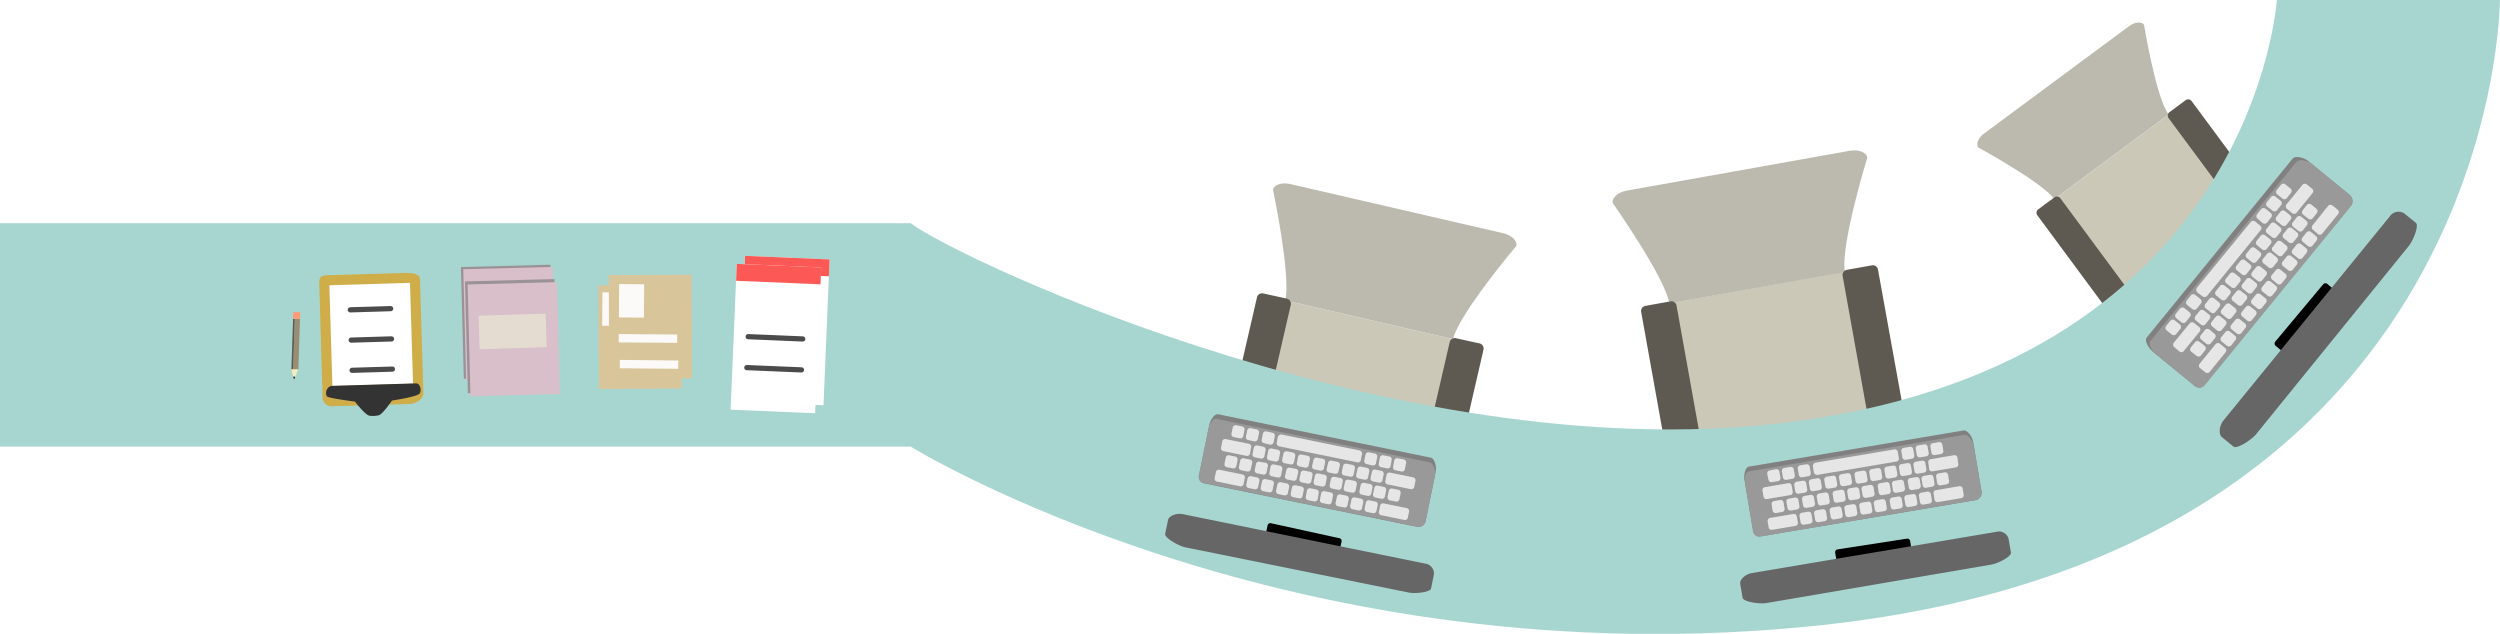 <svg id="图层_1" data-name="图层 1" xmlns="http://www.w3.org/2000/svg" viewBox="0 0 480 121.69">
  <defs>
    <style>
      .cls-1 {
        fill: #cbc8b8;
      }

      .cls-2 {
        fill: #bcbaaf;
      }

      .cls-3 {
        fill: #5e5951;
      }

      .cls-4 {
        fill: #a7d6d1;
      }

      .cls-5 {
        fill: #666;
      }

      .cls-6 {
        fill: gray;
      }

      .cls-7 {
        fill: #999;
      }

      .cls-8 {
        fill: #e6e6e6;
      }

      .cls-9 {
        fill: #cfad49;
      }

      .cls-10 {
        fill: #fff;
      }

      .cls-11 {
        fill: #333;
      }

      .cls-12 {
        fill: none;
        stroke: #4b4b4b;
        stroke-linecap: round;
        stroke-miterlimit: 10;
      }

      .cls-13 {
        fill: #f4ecbd;
      }

      .cls-14 {
        fill: #998d74;
      }

      .cls-15 {
        fill: #fc9b7a;
      }

      .cls-16 {
        fill: #fb5856;
      }

      .cls-17 {
        fill: #d8c59a;
      }

      .cls-18 {
        fill: #fbfaf9;
      }

      .cls-19 {
        fill: #9b9296;
      }

      .cls-20 {
        fill: #d8bfc9;
      }

      .cls-21 {
        fill: #e5dcd1;
      }
    </style>
  </defs>
  <title>informationservice-large</title>
  <g id="char">
    <path class="cls-1" d="M274.58,107.19c-0.37,1.62-1,2.85-2.62,2.47l-33.43-7.72c-1.62-.37-1.65-1.75-1.27-3.37l7.49-32.45,37.32,8.62Z" transform="translate(-0.01 -8.91)"/>
    <path class="cls-2" d="M244.42,45.34c0.22-1,1.72-1.46,3.33-1.09l40.89,9.44c1.61,0.37,2.74,1.47,2.51,2.44,0,0-11,13-12.16,17.89l-32.21-7.44C247.9,61.71,244.42,45.34,244.42,45.34Z" transform="translate(-0.01 -8.91)"/>
    <path class="cls-3" d="M241.7,94.12a1,1,0,0,1-1.2.75l-4.54-1a1,1,0,0,1-.75-1.2L241.35,66a1,1,0,0,1,1.2-.75l4.54,1a1,1,0,0,1,.75,1.2Z" transform="translate(-0.01 -8.91)"/>
    <path class="cls-3" d="M278.7,102.67a1,1,0,0,1-1.2.75l-4.54-1a1,1,0,0,1-.75-1.2l6.14-26.62a1,1,0,0,1,1.2-.75l4.55,1a1,1,0,0,1,.74,1.2Z" transform="translate(-0.01 -8.91)"/>
  </g>
  <g id="char-2" data-name="char">
    <path class="cls-1" d="M363.53,94.53c0.3,1.69.2,3.12-1.49,3.42l-35,6.25c-1.69.3-2.28-1-2.59-2.69,0,0-4.55-25.47-6.06-34l39.05-7Z" transform="translate(-0.01 -8.91)"/>
    <path class="cls-2" d="M309.65,47.89c-0.18-1,1-2.09,2.72-2.39l42.78-7.64c1.69-.3,3.21.29,3.39,1.3,0,0-5.22,16.89-4.31,22l-33.7,6C319.63,62.07,309.65,47.89,309.65,47.89Z" transform="translate(-0.01 -8.91)"/>
    <path class="cls-3" d="M326.91,95.47a1,1,0,0,1-.83,1.2l-4.76.85a1,1,0,0,1-1.2-.84l-5-27.85a1,1,0,0,1,.84-1.2l4.75-.85a1,1,0,0,1,1.2.84Z" transform="translate(-0.01 -8.91)"/>
    <path class="cls-3" d="M365.62,88.55a1,1,0,0,1-.83,1.2L360,90.6a1,1,0,0,1-1.2-.84l-5-27.85a1,1,0,0,1,.83-1.2l4.76-.85a1,1,0,0,1,1.2.84Z" transform="translate(-0.01 -8.91)"/>
  </g>
  <g id="char-3" data-name="char">
    <path class="cls-1" d="M434.84,51.45c0.81,1.1,1.25,2.16.14,3L412.23,71.27c-1.1.82-2,.09-2.8-1l-16.36-22.1,25.42-18.82Z" transform="translate(-0.01 -8.91)"/>
    <path class="cls-2" d="M379.84,37.23c-0.49-.66,0-1.86,1.1-2.68l27.85-20.62c1.1-.81,2.39-0.93,2.88-0.27,0,0,2.26,13.91,4.71,17.23L394.44,47.14C392,43.83,379.84,37.23,379.84,37.23Z" transform="translate(-0.01 -8.91)"/>
    <path class="cls-3" d="M409,65.1a0.82,0.82,0,0,1-.17,1.15l-3.1,2.29a0.82,0.82,0,0,1-1.15-.17L391.18,50.25a0.83,0.83,0,0,1,.17-1.15l3.1-2.29a0.82,0.82,0,0,1,1.15.17Z" transform="translate(-0.01 -8.91)"/>
    <path class="cls-3" d="M434.21,46.44a0.82,0.82,0,0,1-.17,1.15l-3.09,2.29a0.83,0.83,0,0,1-1.15-.17L416.38,31.59a0.82,0.82,0,0,1,.17-1.15l3.1-2.29a0.82,0.82,0,0,1,1.15.17Z" transform="translate(-0.01 -8.91)"/>
  </g>
  <path class="cls-4" d="M480,8.91s-0.07,105.93-130,120c-101.8,11-175.14-34.25-175.14-34.25H0V51.77H174.86c9.56,7.17,96.76,48.31,170.84,37.92C433,77.44,437.15,8.91,437.15,8.91H480Z" transform="translate(-0.01 -8.91)"/>
  <g id="desktop">
    <g id="monitor">
      <path d="M257.13,115a0.54,0.54,0,0,1-.64.41l-13.15-2.88a0.54,0.54,0,0,1-.41-0.64l0.46-2.11a0.53,0.53,0,0,1,.64-0.41l13.15,2.88a0.53,0.53,0,0,1,.41.64Z" transform="translate(-0.01 -8.91)"/>
      <path class="cls-5" d="M274.78,121.88c-0.15.74-3,1.07-4.33,0.79L227.6,114c-1.35-.28-4-1.84-3.88-2.58l0.55-2.67c0.15-.74,1.51-1.39,2.86-1.12l46.44,9.48a1.93,1.93,0,0,1,1.76,2.05Z" transform="translate(-0.01 -8.91)"/>
    </g>
    <g id="keyboard">
      <path class="cls-6" d="M232.16,90.61c0.21-1,1-2.31,1.75-2.16l40.81,8.33c0.72,0.15,1.15,1.68.94,2.71l-1.9,9.31a1.45,1.45,0,0,1-1.75,1.25l-40.8-8.33a1.33,1.33,0,0,1-.94-1.8l1.9-9.31h0Z" transform="translate(-0.01 -8.91)"/>
      <path class="cls-7" d="M232,91.34c0.2-1,.88-2.19,1.61-2l40.92,8.35c0.72,0.15,1.17,1.61,1,2.57l-1.78,8.69A1.4,1.4,0,0,1,272,110l-40.92-8.35c-0.73-.15-1-0.7-0.85-1.66Z" transform="translate(-0.01 -8.91)"/>
      <g id="key">
        <g id="line1">
          <path class="cls-8" d="M233.47,99.54a0.56,0.56,0,0,1,.66-0.44l4.45,0.91a0.56,0.56,0,0,1,.44.66l-0.24,1.17a0.56,0.56,0,0,1-.66.44l-4.46-.91a0.57,0.57,0,0,1-.44-0.66Z" transform="translate(-0.01 -8.91)"/>
          <path class="cls-8" d="M262.25,105.41a0.56,0.56,0,0,1,.66-0.44l1.18,0.24a0.56,0.56,0,0,1,.44.66L264.29,107a0.56,0.56,0,0,1-.66.44l-1.18-.24a0.56,0.56,0,0,1-.43-0.66Z" transform="translate(-0.01 -8.91)"/>
          <path class="cls-8" d="M259.48,104.85a0.55,0.55,0,0,1,.66-0.44l1.18,0.24a0.57,0.57,0,0,1,.44.66l-0.24,1.17a0.57,0.57,0,0,1-.66.44l-1.17-.24a0.56,0.56,0,0,1-.44-0.66Z" transform="translate(-0.01 -8.91)"/>
          <path class="cls-8" d="M256.7,104.28a0.56,0.56,0,0,1,.66-0.44l1.17,0.24a0.56,0.56,0,0,1,.44.66l-0.24,1.17a0.56,0.56,0,0,1-.66.44l-1.18-.24a0.56,0.56,0,0,1-.44-0.66Z" transform="translate(-0.01 -8.91)"/>
          <path class="cls-8" d="M253.67,103.66a0.56,0.56,0,0,1,.66-0.44l1.18,0.24a0.56,0.56,0,0,1,.44.66l-0.24,1.17a0.56,0.56,0,0,1-.66.44l-1.17-.24a0.56,0.56,0,0,1-.44-0.66Z" transform="translate(-0.01 -8.91)"/>
          <path class="cls-8" d="M250.94,103.1a0.57,0.57,0,0,1,.66-0.44l1.17,0.24a0.56,0.56,0,0,1,.44.66L253,104.74a0.56,0.56,0,0,1-.66.44l-1.18-.24a0.56,0.56,0,0,1-.44-0.66Z" transform="translate(-0.01 -8.91)"/>
          <path class="cls-8" d="M248.06,102.52a0.56,0.56,0,0,1,.66-0.44l1.18,0.24a0.56,0.56,0,0,1,.44.66l-0.24,1.17a0.56,0.56,0,0,1-.66.44l-1.17-.24a0.56,0.56,0,0,1-.44-0.66Z" transform="translate(-0.01 -8.91)"/>
          <path class="cls-8" d="M245.26,101.94a0.56,0.56,0,0,1,.66-0.44l1.17,0.24a0.57,0.57,0,0,1,.44.67l-0.24,1.17a0.57,0.57,0,0,1-.66.44l-1.17-.24a0.56,0.56,0,0,1-.44-0.66Z" transform="translate(-0.01 -8.91)"/>
          <path class="cls-8" d="M242.31,101.34a0.56,0.56,0,0,1,.66-0.44l1.18,0.24a0.56,0.56,0,0,1,.44.66L244.34,103a0.57,0.57,0,0,1-.66.44l-1.17-.24a0.56,0.56,0,0,1-.44-0.66Z" transform="translate(-0.01 -8.91)"/>
          <path class="cls-8" d="M239.54,100.78a0.56,0.56,0,0,1,.66-0.44l1.17,0.24a0.56,0.56,0,0,1,.44.66l-0.24,1.18a0.56,0.56,0,0,1-.66.43l-1.17-.24a0.56,0.56,0,0,1-.44-0.66Z" transform="translate(-0.01 -8.91)"/>
          <path class="cls-8" d="M265,106a0.56,0.56,0,0,1,.66-0.44l4.45,0.91a0.57,0.57,0,0,1,.44.67l-0.24,1.17a0.56,0.56,0,0,1-.66.43l-4.45-.91a0.56,0.56,0,0,1-.44-0.66Z" transform="translate(-0.01 -8.91)"/>
        </g>
        <g id="line2">
          <path class="cls-8" d="M266.66,103.15a0.56,0.56,0,0,1,.66-0.44l1.17,0.24a0.56,0.56,0,0,1,.44.66l-0.24,1.17a0.57,0.57,0,0,1-.66.44l-1.17-.24a0.56,0.56,0,0,1-.44-0.66Z" transform="translate(-0.01 -8.91)"/>
          <path class="cls-8" d="M263.88,102.59a0.56,0.56,0,0,1,.66-0.44l1.17,0.24a0.56,0.56,0,0,1,.44.66l-0.24,1.18a0.56,0.56,0,0,1-.66.44l-1.17-.24a0.56,0.56,0,0,1-.44-0.66Z" transform="translate(-0.01 -8.91)"/>
          <path class="cls-8" d="M261.26,102.05a0.56,0.56,0,0,1,.66-0.44l1.17,0.24a0.56,0.56,0,0,1,.44.66l-0.24,1.17a0.56,0.56,0,0,1-.66.44l-1.17-.24a0.57,0.57,0,0,1-.44-0.66Z" transform="translate(-0.01 -8.91)"/>
          <path class="cls-8" d="M258.25,101.44a0.56,0.56,0,0,1,.66-0.44l1.17,0.24a0.56,0.56,0,0,1,.44.66l-0.24,1.17a0.57,0.57,0,0,1-.66.44l-1.18-.24a0.56,0.56,0,0,1-.44-0.66Z" transform="translate(-0.01 -8.91)"/>
          <path class="cls-8" d="M255.55,100.89a0.56,0.56,0,0,1,.66-0.44l1.18,0.24a0.56,0.56,0,0,1,.44.66l-0.24,1.17a0.56,0.56,0,0,1-.66.43l-1.18-.24a0.56,0.56,0,0,1-.44-0.66Z" transform="translate(-0.01 -8.91)"/>
          <path class="cls-8" d="M252.47,100.26a0.56,0.56,0,0,1,.66-0.44l1.18,0.24a0.57,0.57,0,0,1,.44.66l-0.24,1.17a0.56,0.56,0,0,1-.66.44l-1.18-.24a0.56,0.56,0,0,1-.44-0.66Z" transform="translate(-0.01 -8.91)"/>
          <path class="cls-8" d="M249.74,99.7a0.56,0.56,0,0,1,.66-0.44l1.18,0.24a0.56,0.56,0,0,1,.44.66l-0.24,1.17a0.56,0.56,0,0,1-.66.44l-1.18-.24a0.56,0.56,0,0,1-.44-0.66Z" transform="translate(-0.01 -8.91)"/>
          <path class="cls-8" d="M247,99.14a0.56,0.56,0,0,1,.66-0.44l1.18,0.24a0.56,0.56,0,0,1,.43.66L249,100.77a0.56,0.56,0,0,1-.66.44l-1.18-.24a0.56,0.56,0,0,1-.44-0.66Z" transform="translate(-0.01 -8.91)"/>
          <path class="cls-8" d="M243.94,98.52a0.56,0.56,0,0,1,.66-0.44l1.17,0.24a0.56,0.56,0,0,1,.44.66L246,100.16a0.56,0.56,0,0,1-.66.43l-1.17-.24a0.56,0.56,0,0,1-.44-0.66Z" transform="translate(-0.01 -8.91)"/>
          <path class="cls-8" d="M241.16,98a0.56,0.56,0,0,1,.66-0.44L243,97.76a0.56,0.56,0,0,1,.44.66l-0.24,1.17a0.56,0.56,0,0,1-.66.44l-1.17-.24a0.57,0.57,0,0,1-.44-0.67Z" transform="translate(-0.01 -8.91)"/>
          <path class="cls-8" d="M238.13,97.34a0.56,0.56,0,0,1,.66-0.44L240,97.14a0.56,0.56,0,0,1,.44.66L240.16,99a0.56,0.56,0,0,1-.66.44l-1.18-.24a0.56,0.56,0,0,1-.44-0.66Z" transform="translate(-0.01 -8.91)"/>
          <path class="cls-8" d="M235.36,96.77a0.56,0.56,0,0,1,.66-0.44l1.17,0.24a0.56,0.56,0,0,1,.44.66l-0.24,1.17a0.56,0.56,0,0,1-.66.44l-1.18-.24a0.56,0.56,0,0,1-.44-0.66Z" transform="translate(-0.01 -8.91)"/>
        </g>
        <g id="line3">
          <path class="cls-8" d="M234.68,93.65a0.56,0.56,0,0,1,.66-0.44l4.46,0.91a0.56,0.56,0,0,1,.44.66L240,96a0.55,0.55,0,0,1-.66.44l-4.45-.91a0.56,0.56,0,0,1-.44-0.66Z" transform="translate(-0.01 -8.91)"/>
          <path class="cls-8" d="M263.41,99.51a0.56,0.56,0,0,1,.66-0.44l1.17,0.24a0.56,0.56,0,0,1,.44.66l-0.24,1.17a0.56,0.56,0,0,1-.66.44l-1.17-.24a0.56,0.56,0,0,1-.44-0.66Z" transform="translate(-0.01 -8.91)"/>
          <path class="cls-8" d="M260.65,98.94a0.56,0.56,0,0,1,.66-0.44l1.17,0.24a0.56,0.56,0,0,1,.44.66l-0.24,1.17a0.56,0.56,0,0,1-.66.44l-1.18-.24a0.56,0.56,0,0,1-.44-0.66Z" transform="translate(-0.01 -8.91)"/>
          <path class="cls-8" d="M257.87,98.38a0.57,0.57,0,0,1,.67-0.44l1.17,0.24a0.56,0.56,0,0,1,.44.66L259.91,100a0.55,0.55,0,0,1-.66.43l-1.17-.24a0.56,0.56,0,0,1-.44-0.66Z" transform="translate(-0.01 -8.91)"/>
          <path class="cls-8" d="M255,97.79a0.56,0.56,0,0,1,.66-0.44l1.17,0.24a0.56,0.56,0,0,1,.44.66L257,99.43a0.56,0.56,0,0,1-.66.44l-1.18-.24a0.56,0.56,0,0,1-.44-0.66Z" transform="translate(-0.01 -8.91)"/>
          <path class="cls-8" d="M252.2,97.22a0.56,0.56,0,0,1,.66-0.44L254,97a0.56,0.56,0,0,1,.44.66l-0.24,1.17a0.56,0.56,0,0,1-.66.44l-1.17-.24a0.56,0.56,0,0,1-.44-0.66Z" transform="translate(-0.01 -8.91)"/>
          <path class="cls-8" d="M249.24,96.62a0.56,0.56,0,0,1,.66-0.44l1.18,0.24a0.57,0.57,0,0,1,.44.66l-0.24,1.17a0.56,0.56,0,0,1-.66.44l-1.17-.24a0.56,0.56,0,0,1-.44-0.66Z" transform="translate(-0.01 -8.91)"/>
          <path class="cls-8" d="M246.44,96a0.56,0.56,0,0,1,.66-0.44l1.17,0.24a0.56,0.56,0,0,1,.43.66l-0.24,1.18a0.56,0.56,0,0,1-.66.44l-1.17-.24a0.56,0.56,0,0,1-.44-0.66Z" transform="translate(-0.01 -8.91)"/>
          <path class="cls-8" d="M243.51,95.45a0.56,0.56,0,0,1,.66-0.43l1.17,0.24a0.56,0.56,0,0,1,.44.66l-0.24,1.18a0.56,0.56,0,0,1-.66.43l-1.17-.24a0.56,0.56,0,0,1-.44-0.66Z" transform="translate(-0.01 -8.91)"/>
          <path class="cls-8" d="M240.74,94.88a0.56,0.56,0,0,1,.66-0.44l1.17,0.24a0.56,0.56,0,0,1,.44.66l-0.24,1.17a0.56,0.56,0,0,1-.66.44l-1.17-.24a0.56,0.56,0,0,1-.44-0.66Z" transform="translate(-0.01 -8.91)"/>
          <path class="cls-8" d="M266.23,100.09a0.56,0.56,0,0,1,.66-0.44l4.45,0.91a0.56,0.56,0,0,1,.44.66l-0.24,1.17a0.56,0.56,0,0,1-.66.44l-4.45-.91a0.56,0.56,0,0,1-.44-0.66Z" transform="translate(-0.01 -8.91)"/>
        </g>
        <g id="line4">
          <path class="cls-8" d="M267.71,97.33a0.56,0.56,0,0,1,.66-0.44l1.17,0.24a0.56,0.56,0,0,1,.44.66L269.75,99a0.56,0.56,0,0,1-.66.44l-1.17-.24a0.56,0.56,0,0,1-.44-0.66Z" transform="translate(-0.01 -8.91)"/>
          <path class="cls-8" d="M264.94,96.76a0.56,0.56,0,0,1,.66-0.44l1.17,0.24a0.56,0.56,0,0,1,.44.66L267,98.4a0.56,0.56,0,0,1-.66.44l-1.17-.24a0.56,0.56,0,0,1-.44-0.66Z" transform="translate(-0.01 -8.91)"/>
          <path class="cls-8" d="M262.19,96.2a0.56,0.56,0,0,1,.66-0.44L264,96a0.56,0.56,0,0,1,.44.67l-0.24,1.17a0.57,0.57,0,0,1-.66.44L262.39,98a0.56,0.56,0,0,1-.44-0.66Z" transform="translate(-0.01 -8.91)"/>
          <path class="cls-8" d="M242.49,92.18a0.56,0.56,0,0,1,.66-0.44L244.33,92a0.56,0.56,0,0,1,.44.67l-0.24,1.17a0.56,0.56,0,0,1-.66.44L242.7,94a0.56,0.56,0,0,1-.44-0.66Z" transform="translate(-0.01 -8.91)"/>
          <path class="cls-8" d="M239.47,91.56a0.56,0.56,0,0,1,.66-0.44l1.17,0.24a0.57,0.57,0,0,1,.44.67L241.5,93.2a0.56,0.56,0,0,1-.66.44l-1.17-.24a0.56,0.56,0,0,1-.44-0.66Z" transform="translate(-0.01 -8.91)"/>
          <path class="cls-8" d="M236.69,91a0.56,0.56,0,0,1,.66-0.44l1.17,0.24a0.56,0.56,0,0,1,.44.66l-0.24,1.17a0.56,0.56,0,0,1-.66.44l-1.17-.24a0.56,0.56,0,0,1-.44-0.66Z" transform="translate(-0.01 -8.91)"/>
          <path class="cls-8" d="M245.34,92.91a0.68,0.68,0,0,1,.7-0.58l15.12,3.09a0.63,0.63,0,0,1,.34.79l-0.19.94a0.56,0.56,0,0,1-.61.54L245.58,94.6a0.63,0.63,0,0,1-.43-0.75l0.19-.94h0Z" transform="translate(-0.01 -8.91)"/>
        </g>
      </g>
    </g>
  </g>
  <g id="desktop-2" data-name="desktop">
    <g id="monitor-2" data-name="monitor">
      <path d="M367.1,114.92a0.54,0.54,0,0,1-.45.61l-13.34,2.06a0.53,0.53,0,0,1-.61-0.45L352.36,115a0.54,0.54,0,0,1,.45-0.61l13.34-2.06a0.54,0.54,0,0,1,.61.45Z" transform="translate(-0.01 -8.91)"/>
      <path class="cls-5" d="M386.11,115c0.13,0.75-2.4,2.07-3.76,2.31l-43.2,7.39c-1.36.23-4.43-.26-4.56-1l-0.46-2.7c-0.13-.74.91-1.84,2.27-2.07l46.86-7.9a1.93,1.93,0,0,1,2.39,1.29Z" transform="translate(-0.01 -8.91)"/>
    </g>
    <g id="keyboard-2" data-name="keyboard">
      <path class="cls-6" d="M334.95,101.16c-0.18-1,.13-2.53.85-2.66L377,91.56c0.74-.13,1.68,1.16,1.86,2.2l1.59,9.39a1.46,1.46,0,0,1-1.18,1.8l-41.18,6.94a1.33,1.33,0,0,1-1.53-1.34l-1.59-9.4h0Z" transform="translate(-0.01 -8.91)"/>
      <path class="cls-7" d="M335.08,101.9c-0.16-1,0-2.37.76-2.49l41.29-7c0.73-.12,1.67,1.09,1.84,2.06l1.47,8.77a1.4,1.4,0,0,1-1.2,1.69l-41.29,7c-0.74.12-1.23-.28-1.4-1.25Z" transform="translate(-0.01 -8.91)"/>
      <g id="key-2" data-name="key">
        <g id="line1-2" data-name="line1">
          <path class="cls-8" d="M339.4,109a0.57,0.57,0,0,1,.46-0.65l4.49-.76a0.57,0.57,0,0,1,.65.46l0.2,1.18a0.56,0.56,0,0,1-.46.65l-4.5.76a0.57,0.57,0,0,1-.65-0.46Z" transform="translate(-0.01 -8.91)"/>
          <path class="cls-8" d="M368.44,104.14a0.56,0.56,0,0,1,.46-0.64l1.18-.2a0.56,0.56,0,0,1,.65.46l0.2,1.18a0.56,0.56,0,0,1-.46.65l-1.18.2a0.56,0.56,0,0,1-.64-0.46Z" transform="translate(-0.01 -8.91)"/>
          <path class="cls-8" d="M365.64,104.62a0.57,0.57,0,0,1,.46-0.65l1.19-.2a0.56,0.56,0,0,1,.65.46l0.2,1.18a0.57,0.57,0,0,1-.46.65l-1.18.2a0.57,0.57,0,0,1-.65-0.46Z" transform="translate(-0.01 -8.91)"/>
          <path class="cls-8" d="M362.84,105.09a0.57,0.57,0,0,1,.46-0.65l1.19-.2a0.57,0.57,0,0,1,.65.46l0.19,1.18a0.56,0.56,0,0,1-.46.65l-1.18.2a0.56,0.56,0,0,1-.65-0.46Z" transform="translate(-0.01 -8.91)"/>
          <path class="cls-8" d="M359.78,105.6a0.57,0.57,0,0,1,.46-0.65l1.18-.2a0.56,0.56,0,0,1,.65.46l0.2,1.18a0.56,0.56,0,0,1-.46.65l-1.18.2a0.56,0.56,0,0,1-.65-0.46Z" transform="translate(-0.01 -8.91)"/>
          <path class="cls-8" d="M357,106.07a0.56,0.56,0,0,1,.46-0.65l1.19-.2a0.57,0.57,0,0,1,.65.47l0.2,1.18a0.56,0.56,0,0,1-.46.64l-1.19.2a0.57,0.57,0,0,1-.65-0.46Z" transform="translate(-0.01 -8.91)"/>
          <path class="cls-8" d="M354.13,106.56a0.56,0.56,0,0,1,.46-0.65l1.18-.2a0.56,0.56,0,0,1,.64.46l0.2,1.18a0.56,0.56,0,0,1-.46.65l-1.18.2a0.56,0.56,0,0,1-.65-0.46Z" transform="translate(-0.01 -8.91)"/>
          <path class="cls-8" d="M351.3,107a0.57,0.57,0,0,1,.47-0.65l1.18-.2a0.57,0.57,0,0,1,.65.46l0.2,1.18a0.56,0.56,0,0,1-.46.65l-1.18.2a0.56,0.56,0,0,1-.65-0.46Z" transform="translate(-0.01 -8.91)"/>
          <path class="cls-8" d="M348.32,107.53a0.56,0.56,0,0,1,.46-0.65l1.18-.2a0.56,0.56,0,0,1,.65.46l0.2,1.18a0.57,0.57,0,0,1-.46.65l-1.18.2a0.56,0.56,0,0,1-.65-0.46Z" transform="translate(-0.01 -8.91)"/>
          <path class="cls-8" d="M345.52,108a0.56,0.56,0,0,1,.46-0.65l1.18-.19a0.56,0.56,0,0,1,.65.46l0.2,1.19a0.56,0.56,0,0,1-.46.64l-1.18.2a0.56,0.56,0,0,1-.65-0.46Z" transform="translate(-0.01 -8.91)"/>
          <path class="cls-8" d="M371.24,103.67a0.56,0.56,0,0,1,.46-0.65l4.49-.76a0.56,0.56,0,0,1,.65.46l0.2,1.18a0.56,0.56,0,0,1-.46.65l-4.49.76a0.56,0.56,0,0,1-.65-0.46Z" transform="translate(-0.01 -8.91)"/>
        </g>
        <g id="line2-2" data-name="line2">
          <path class="cls-8" d="M371.75,100.44a0.56,0.56,0,0,1,.46-0.64l1.18-.2a0.57,0.57,0,0,1,.65.47l0.2,1.18a0.57,0.57,0,0,1-.47.65l-1.18.2a0.56,0.56,0,0,1-.65-0.46Z" transform="translate(-0.01 -8.91)"/>
          <path class="cls-8" d="M368.95,100.92a0.56,0.56,0,0,1,.46-0.65l1.18-.2a0.56,0.56,0,0,1,.65.46l0.2,1.18a0.56,0.56,0,0,1-.46.65l-1.18.2a0.56,0.56,0,0,1-.65-0.46Z" transform="translate(-0.01 -8.91)"/>
          <path class="cls-8" d="M366.3,101.36a0.56,0.56,0,0,1,.46-0.65l1.18-.2a0.56,0.56,0,0,1,.65.46l0.2,1.18a0.57,0.57,0,0,1-.46.65l-1.18.2a0.57,0.57,0,0,1-.65-0.47Z" transform="translate(-0.01 -8.91)"/>
          <path class="cls-8" d="M363.27,101.88a0.57,0.57,0,0,1,.46-0.65l1.18-.2a0.56,0.56,0,0,1,.65.46l0.2,1.18a0.57,0.57,0,0,1-.46.65l-1.19.2a0.56,0.56,0,0,1-.65-0.47Z" transform="translate(-0.01 -8.91)"/>
          <path class="cls-8" d="M360.54,102.33a0.56,0.56,0,0,1,.46-0.65l1.18-.2a0.56,0.56,0,0,1,.65.46l0.2,1.18a0.56,0.56,0,0,1-.46.65l-1.19.2a0.56,0.56,0,0,1-.65-0.46Z" transform="translate(-0.01 -8.91)"/>
          <path class="cls-8" d="M357.43,102.86a0.56,0.56,0,0,1,.46-0.65l1.19-.2a0.57,0.57,0,0,1,.65.46l0.2,1.18a0.56,0.56,0,0,1-.46.64l-1.18.2a0.56,0.56,0,0,1-.65-0.46Z" transform="translate(-0.01 -8.91)"/>
          <path class="cls-8" d="M354.68,103.32a0.57,0.57,0,0,1,.46-0.65l1.18-.2a0.57,0.57,0,0,1,.65.46l0.19,1.18a0.56,0.56,0,0,1-.46.65l-1.18.19a0.56,0.56,0,0,1-.65-0.46Z" transform="translate(-0.01 -8.91)"/>
          <path class="cls-8" d="M351.88,103.79a0.56,0.56,0,0,1,.46-0.65l1.18-.2a0.56,0.56,0,0,1,.65.46l0.2,1.18a0.57,0.57,0,0,1-.46.65l-1.19.2a0.56,0.56,0,0,1-.65-0.47Z" transform="translate(-0.01 -8.91)"/>
          <path class="cls-8" d="M348.82,104.31a0.56,0.56,0,0,1,.46-0.65l1.19-.2a0.56,0.56,0,0,1,.65.46l0.2,1.19a0.56,0.56,0,0,1-.46.65l-1.18.2a0.56,0.56,0,0,1-.65-0.46Z" transform="translate(-0.01 -8.91)"/>
          <path class="cls-8" d="M346,104.78a0.56,0.56,0,0,1,.46-0.65l1.18-.2a0.57,0.57,0,0,1,.65.46l0.2,1.18a0.56,0.56,0,0,1-.46.65l-1.18.2a0.57,0.57,0,0,1-.65-0.47Z" transform="translate(-0.01 -8.91)"/>
          <path class="cls-8" d="M343,105.29a0.56,0.56,0,0,1,.46-0.65l1.19-.2a0.56,0.56,0,0,1,.65.46l0.2,1.18a0.56,0.56,0,0,1-.46.65l-1.19.2a0.56,0.56,0,0,1-.64-0.46Z" transform="translate(-0.01 -8.91)"/>
          <path class="cls-8" d="M340.16,105.77a0.57,0.57,0,0,1,.46-0.65l1.18-.2a0.56,0.56,0,0,1,.65.46l0.2,1.18a0.56,0.56,0,0,1-.47.65l-1.18.2a0.57,0.57,0,0,1-.65-0.47Z" transform="translate(-0.01 -8.91)"/>
        </g>
        <g id="line3-2" data-name="line3">
          <path class="cls-8" d="M338.4,103.09a0.57,0.57,0,0,1,.47-0.65l4.5-.76a0.56,0.56,0,0,1,.64.46l0.2,1.18a0.55,0.55,0,0,1-.46.65l-4.49.76a0.57,0.57,0,0,1-.65-0.46Z" transform="translate(-0.01 -8.91)"/>
          <path class="cls-8" d="M367.39,98.21a0.56,0.56,0,0,1,.46-0.65l1.18-.2a0.56,0.56,0,0,1,.65.46l0.2,1.18a0.56,0.56,0,0,1-.46.65l-1.18.2a0.56,0.56,0,0,1-.65-0.47Z" transform="translate(-0.01 -8.91)"/>
          <path class="cls-8" d="M364.61,98.67a0.56,0.56,0,0,1,.46-0.65l1.18-.2a0.56,0.56,0,0,1,.65.46l0.2,1.18a0.56,0.56,0,0,1-.46.65l-1.19.2a0.56,0.56,0,0,1-.65-0.46Z" transform="translate(-0.01 -8.91)"/>
          <path class="cls-8" d="M361.81,99.15a0.57,0.57,0,0,1,.46-0.65l1.18-.2a0.56,0.56,0,0,1,.65.46l0.2,1.18a0.56,0.56,0,0,1-.46.65l-1.18.2a0.57,0.57,0,0,1-.65-0.46Z" transform="translate(-0.01 -8.91)"/>
          <path class="cls-8" d="M358.91,99.63a0.57,0.57,0,0,1,.46-0.65l1.18-.2a0.56,0.56,0,0,1,.65.46l0.2,1.18a0.56,0.56,0,0,1-.46.65l-1.18.2a0.56,0.56,0,0,1-.65-0.46Z" transform="translate(-0.01 -8.91)"/>
          <path class="cls-8" d="M356.08,100.11a0.56,0.56,0,0,1,.46-0.64l1.18-.2a0.57,0.57,0,0,1,.65.46l0.2,1.18a0.56,0.56,0,0,1-.46.65l-1.18.2a0.56,0.56,0,0,1-.65-0.46Z" transform="translate(-0.01 -8.91)"/>
          <path class="cls-8" d="M353.09,100.61a0.57,0.57,0,0,1,.47-0.65l1.18-.2a0.57,0.57,0,0,1,.65.47l0.2,1.18a0.57,0.57,0,0,1-.46.65l-1.18.2a0.56,0.56,0,0,1-.65-0.46Z" transform="translate(-0.01 -8.91)"/>
          <path class="cls-8" d="M350.27,101.09a0.56,0.56,0,0,1,.46-0.65l1.18-.2a0.56,0.56,0,0,1,.65.46l0.2,1.18a0.56,0.56,0,0,1-.46.65l-1.18.2a0.56,0.56,0,0,1-.65-0.46Z" transform="translate(-0.01 -8.91)"/>
          <path class="cls-8" d="M347.31,101.59a0.56,0.56,0,0,1,.46-0.65l1.18-.2a0.57,0.57,0,0,1,.65.46l0.2,1.18a0.56,0.56,0,0,1-.46.64l-1.18.2a0.56,0.56,0,0,1-.65-0.46Z" transform="translate(-0.01 -8.91)"/>
          <path class="cls-8" d="M344.51,102.06a0.56,0.56,0,0,1,.46-0.65l1.18-.2a0.56,0.56,0,0,1,.65.46l0.2,1.19a0.56,0.56,0,0,1-.47.64l-1.18.2a0.56,0.56,0,0,1-.65-0.46Z" transform="translate(-0.01 -8.91)"/>
          <path class="cls-8" d="M370.24,97.72a0.56,0.56,0,0,1,.46-0.65l4.49-.76a0.56,0.56,0,0,1,.65.46L376,98a0.56,0.56,0,0,1-.46.65l-4.49.76a0.56,0.56,0,0,1-.65-0.46Z" transform="translate(-0.01 -8.91)"/>
        </g>
        <g id="line4-2" data-name="line4">
          <path class="cls-8" d="M370.64,94.61A0.56,0.56,0,0,1,371.1,94l1.18-.2a0.56,0.56,0,0,1,.65.46l0.2,1.18a0.56,0.56,0,0,1-.46.65l-1.18.2a0.56,0.56,0,0,1-.65-0.46Z" transform="translate(-0.01 -8.91)"/>
          <path class="cls-8" d="M367.83,95.08a0.56,0.56,0,0,1,.46-0.65l1.18-.2a0.56,0.56,0,0,1,.65.46l0.2,1.18a0.56,0.56,0,0,1-.46.65l-1.18.2a0.56,0.56,0,0,1-.65-0.46Z" transform="translate(-0.01 -8.91)"/>
          <path class="cls-8" d="M365.06,95.55a0.56,0.56,0,0,1,.46-0.65l1.18-.2a0.56,0.56,0,0,1,.65.46l0.2,1.18a0.56,0.56,0,0,1-.46.65l-1.18.2a0.56,0.56,0,0,1-.65-0.46Z" transform="translate(-0.01 -8.91)"/>
          <path class="cls-8" d="M345.18,98.9a0.56,0.56,0,0,1,.46-0.65l1.18-.2a0.57,0.57,0,0,1,.65.47l0.2,1.18a0.56,0.56,0,0,1-.46.65l-1.18.2a0.56,0.56,0,0,1-.65-0.46Z" transform="translate(-0.01 -8.91)"/>
          <path class="cls-8" d="M342.13,99.41a0.56,0.56,0,0,1,.46-0.65l1.18-.2a0.56,0.56,0,0,1,.65.46l0.2,1.18a0.56,0.56,0,0,1-.46.64l-1.18.2a0.57,0.57,0,0,1-.65-0.46Z" transform="translate(-0.01 -8.91)"/>
          <path class="cls-8" d="M339.32,99.89a0.56,0.56,0,0,1,.46-0.65L341,99a0.57,0.57,0,0,1,.65.47l0.2,1.18a0.56,0.56,0,0,1-.46.64l-1.18.2a0.56,0.56,0,0,1-.65-0.46Z" transform="translate(-0.01 -8.91)"/>
          <path class="cls-8" d="M348.11,98.55a0.68,0.68,0,0,1,.44-0.8l15.26-2.57a0.63,0.63,0,0,1,.6.62l0.16,1a0.56,0.56,0,0,1-.38.72l-15.26,2.57a0.62,0.62,0,0,1-.67-0.55l-0.16-1h0Z" transform="translate(-0.01 -8.91)"/>
        </g>
      </g>
    </g>
  </g>
  <g id="desktop-3" data-name="desktop">
    <g id="monitor-3" data-name="monitor">
      <path d="M448.62,64.91a0.57,0.57,0,0,1,.07.8l-9.2,11a0.57,0.57,0,0,1-.8.07l-1.76-1.48a0.58,0.58,0,0,1-.07-0.8l9.2-11a0.57,0.57,0,0,1,.8-0.07Z" transform="translate(-0.01 -8.91)"/>
      <path class="cls-5" d="M463.86,51.7c0.62,0.5-.46,3.33-1.39,4.47l-29.28,36.1c-0.92,1.14-3.72,2.89-4.34,2.39l-2.25-1.83c-0.62-.51-0.56-2.11.36-3.25L458.8,50.52a2.05,2.05,0,0,1,2.81-.65Z" transform="translate(-0.01 -8.91)"/>
    </g>
    <g id="keyboard-3" data-name="keyboard">
      <path class="cls-6" d="M413.36,76.42c-0.86-.7-1.67-2.11-1.17-2.72l28-34.33c0.5-.61,2.15-0.25,3,0.46L451,46.21a1.55,1.55,0,0,1,.32,2.27l-28,34.33a1.41,1.41,0,0,1-2.16,0l-7.84-6.39h0Z" transform="translate(-0.01 -8.91)"/>
      <path class="cls-7" d="M414,76.92c-0.81-.66-1.63-1.91-1.13-2.52L440.91,40c0.49-.61,2.09-0.31,2.9.35l7.31,6a1.49,1.49,0,0,1,.22,2.19L423.27,82.9c-0.5.61-1.18,0.64-2,0Z" transform="translate(-0.01 -8.91)"/>
      <g id="key-3" data-name="key">
        <g id="line1-3" data-name="line1">
          <path class="cls-8" d="M422.42,79.59a0.6,0.6,0,0,1-.08-0.84L425.39,75a0.6,0.6,0,0,1,.84-0.09l1,0.8a0.6,0.6,0,0,1,.09.84l-3.05,3.75a0.6,0.6,0,0,1-.84.09Z" transform="translate(-0.01 -8.91)"/>
          <path class="cls-8" d="M442.16,55.37a0.59,0.59,0,0,1-.09-0.84l0.8-1a0.6,0.6,0,0,1,.84-0.08l1,0.8a0.6,0.6,0,0,1,.09.84l-0.8,1a0.59,0.59,0,0,1-.84.08Z" transform="translate(-0.01 -8.91)"/>
          <path class="cls-8" d="M440.25,57.71a0.6,0.6,0,0,1-.09-0.84l0.8-1a0.6,0.6,0,0,1,.84-0.09l1,0.8a0.6,0.6,0,0,1,.09.84l-0.8,1a0.6,0.6,0,0,1-.84.09Z" transform="translate(-0.01 -8.91)"/>
          <path class="cls-8" d="M438.35,60a0.6,0.6,0,0,1-.09-0.84l0.81-1a0.6,0.6,0,0,1,.84-0.09l1,0.81a0.6,0.6,0,0,1,.09.84l-0.81,1a0.59,0.59,0,0,1-.84.08Z" transform="translate(-0.01 -8.91)"/>
          <path class="cls-8" d="M436.27,62.6a0.6,0.6,0,0,1-.09-0.84l0.8-1a0.6,0.6,0,0,1,.84-0.09l1,0.8a0.6,0.6,0,0,1,.08.84l-0.81,1a0.59,0.59,0,0,1-.84.09Z" transform="translate(-0.01 -8.91)"/>
          <path class="cls-8" d="M434.4,64.89a0.6,0.6,0,0,1-.09-0.84l0.81-1A0.6,0.6,0,0,1,436,63l1,0.8a0.59,0.59,0,0,1,.08.84l-0.8,1a0.6,0.6,0,0,1-.84.08Z" transform="translate(-0.01 -8.91)"/>
          <path class="cls-8" d="M432.43,67.32a0.6,0.6,0,0,1-.09-0.84l0.81-1A0.6,0.6,0,0,1,434,65.4l1,0.8a0.6,0.6,0,0,1,.08.84l-0.8,1a0.6,0.6,0,0,1-.84.09Z" transform="translate(-0.01 -8.91)"/>
          <path class="cls-8" d="M430.51,69.67a0.6,0.6,0,0,1-.09-0.84l0.8-1a0.6,0.6,0,0,1,.84-0.08l1,0.8a0.6,0.6,0,0,1,.09.84l-0.8,1a0.6,0.6,0,0,1-.84.09Z" transform="translate(-0.01 -8.91)"/>
          <path class="cls-8" d="M428.48,72.15a0.6,0.6,0,0,1-.08-0.84l0.81-1a0.6,0.6,0,0,1,.84-0.09l1,0.8a0.6,0.6,0,0,1,.09.84l-0.8,1a0.6,0.6,0,0,1-.84.09Z" transform="translate(-0.01 -8.91)"/>
          <path class="cls-8" d="M426.58,74.49a0.6,0.6,0,0,1-.09-0.84l0.81-1a0.6,0.6,0,0,1,.84-0.09l1,0.81a0.59,0.59,0,0,1,.08.84l-0.8,1a0.6,0.6,0,0,1-.84.09Z" transform="translate(-0.01 -8.91)"/>
          <path class="cls-8" d="M444.06,53A0.6,0.6,0,0,1,444,52.2L447,48.45a0.6,0.6,0,0,1,.84-0.09l1,0.81a0.59,0.59,0,0,1,.09.84l-3.05,3.75a0.59,0.59,0,0,1-.84.09Z" transform="translate(-0.01 -8.91)"/>
        </g>
        <g id="line2-3" data-name="line2">
          <path class="cls-8" d="M442.21,50.11a0.6,0.6,0,0,1-.09-0.84l0.8-1a0.6,0.6,0,0,1,.84-0.09l1,0.8a0.61,0.61,0,0,1,.09.84l-0.81,1a0.59,0.59,0,0,1-.84.08Z" transform="translate(-0.01 -8.91)"/>
          <path class="cls-8" d="M440.3,52.45a0.59,0.59,0,0,1-.09-0.84l0.8-1a0.6,0.6,0,0,1,.84-0.09l1,0.8a0.6,0.6,0,0,1,.09.84l-0.8,1a0.6,0.6,0,0,1-.84.08Z" transform="translate(-0.01 -8.91)"/>
          <path class="cls-8" d="M438.5,54.66a0.6,0.6,0,0,1-.08-0.84l0.8-1a0.59,0.59,0,0,1,.84-0.09l1,0.81a0.6,0.6,0,0,1,.09.84l-0.8,1a0.6,0.6,0,0,1-.85.08Z" transform="translate(-0.01 -8.91)"/>
          <path class="cls-8" d="M436.44,57.19a0.6,0.6,0,0,1-.09-0.84l0.8-1a0.6,0.6,0,0,1,.84-0.09l1,0.8a0.6,0.6,0,0,1,.09.84l-0.81,1a0.6,0.6,0,0,1-.84.08Z" transform="translate(-0.01 -8.91)"/>
          <path class="cls-8" d="M434.59,59.46a0.6,0.6,0,0,1-.09-0.84l0.81-1a0.6,0.6,0,0,1,.84-0.09l1,0.81a0.59,0.59,0,0,1,.09.84l-0.81,1a0.59,0.59,0,0,1-.84.08Z" transform="translate(-0.01 -8.91)"/>
          <path class="cls-8" d="M432.48,62.05a0.6,0.6,0,0,1-.09-0.84l0.8-1a0.6,0.6,0,0,1,.84-0.09l1,0.8a0.59,0.59,0,0,1,.09.84l-0.8,1a0.6,0.6,0,0,1-.84.08Z" transform="translate(-0.01 -8.91)"/>
          <path class="cls-8" d="M430.61,64.34a0.6,0.6,0,0,1-.09-0.84l0.8-1a0.6,0.6,0,0,1,.84-0.09l1,0.81a0.59,0.59,0,0,1,.09.84l-0.81,1a0.59,0.59,0,0,1-.84.08Z" transform="translate(-0.01 -8.91)"/>
          <path class="cls-8" d="M428.7,66.68a0.6,0.6,0,0,1-.09-0.84l0.81-1a0.6,0.6,0,0,1,.84-0.08l1,0.8a0.6,0.6,0,0,1,.09.84l-0.8,1a0.6,0.6,0,0,1-.84.08Z" transform="translate(-0.01 -8.91)"/>
          <path class="cls-8" d="M426.63,69.23a0.6,0.6,0,0,1-.09-0.84l0.81-1a0.6,0.6,0,0,1,.84-0.09l1,0.8a0.6,0.6,0,0,1,.08.84l-0.8,1a0.59,0.59,0,0,1-.84.09Z" transform="translate(-0.01 -8.91)"/>
          <path class="cls-8" d="M424.72,71.56a0.6,0.6,0,0,1-.08-0.84l0.8-1a0.6,0.6,0,0,1,.84-0.09l1,0.81a0.6,0.6,0,0,1,.09.84l-0.8,1a0.6,0.6,0,0,1-.85.09Z" transform="translate(-0.01 -8.91)"/>
          <path class="cls-8" d="M422.65,74.11a0.6,0.6,0,0,1-.09-0.84l0.8-1a0.6,0.6,0,0,1,.84-0.09l1,0.81a0.59,0.59,0,0,1,.09.84l-0.81,1a0.6,0.6,0,0,1-.84.09Z" transform="translate(-0.01 -8.91)"/>
          <path class="cls-8" d="M420.74,76.45a0.6,0.6,0,0,1-.09-0.84l0.81-1a0.6,0.6,0,0,1,.84-0.09l1,0.8a0.6,0.6,0,0,1,.09.84l-0.8,1a0.6,0.6,0,0,1-.84.08Z" transform="translate(-0.01 -8.91)"/>
        </g>
        <g id="line3-3" data-name="line3">
          <path class="cls-8" d="M417.46,75.55a0.6,0.6,0,0,1-.08-0.84L420.43,71a0.6,0.6,0,0,1,.84-0.09l1,0.81a0.59,0.59,0,0,1,.08.84l-3.05,3.75a0.6,0.6,0,0,1-.84.09Z" transform="translate(-0.01 -8.91)"/>
          <path class="cls-8" d="M437.16,51.38a0.6,0.6,0,0,1-.08-0.84l0.8-1a0.59,0.59,0,0,1,.84-0.09l1,0.8a0.6,0.6,0,0,1,.08.84l-0.8,1a0.6,0.6,0,0,1-.84.08Z" transform="translate(-0.01 -8.91)"/>
          <path class="cls-8" d="M435.28,53.69a0.59,0.59,0,0,1-.09-0.84l0.8-1a0.6,0.6,0,0,1,.84-0.09l1,0.8a0.6,0.6,0,0,1,.08.84l-0.8,1a0.6,0.6,0,0,1-.84.08Z" transform="translate(-0.01 -8.91)"/>
          <path class="cls-8" d="M433.37,56a0.6,0.6,0,0,1-.09-0.84l0.8-1a0.6,0.6,0,0,1,.84-0.08l1,0.81a0.6,0.6,0,0,1,.08.84l-0.8,1a0.6,0.6,0,0,1-.84.08Z" transform="translate(-0.01 -8.91)"/>
          <path class="cls-8" d="M431.4,58.45a0.6,0.6,0,0,1-.08-0.84l0.8-1a0.6,0.6,0,0,1,.84-0.09l1,0.8a0.6,0.6,0,0,1,.08.84l-0.8,1a0.6,0.6,0,0,1-.84.09Z" transform="translate(-0.01 -8.91)"/>
          <path class="cls-8" d="M429.48,60.8a0.59,0.59,0,0,1-.08-0.84l0.8-1a0.6,0.6,0,0,1,.84-0.09l1,0.81a0.59,0.59,0,0,1,.08.84l-0.8,1a0.6,0.6,0,0,1-.84.09Z" transform="translate(-0.01 -8.91)"/>
          <path class="cls-8" d="M427.45,63.29a0.6,0.6,0,0,1-.08-0.84l0.8-1a0.6,0.6,0,0,1,.84-0.09l1,0.8a0.61,0.61,0,0,1,.09.84l-0.8,1a0.6,0.6,0,0,1-.84.09Z" transform="translate(-0.01 -8.91)"/>
          <path class="cls-8" d="M425.53,65.65a0.59,0.59,0,0,1-.08-0.84l0.81-1a0.59,0.59,0,0,1,.84-0.08l1,0.8a0.6,0.6,0,0,1,.08.84l-0.8,1a0.6,0.6,0,0,1-.84.09Z" transform="translate(-0.01 -8.91)"/>
          <path class="cls-8" d="M423.52,68.11a0.6,0.6,0,0,1-.08-0.84l0.8-1a0.6,0.6,0,0,1,.84-0.09l1,0.8a0.6,0.6,0,0,1,.08.84l-0.8,1a0.59,0.59,0,0,1-.84.09Z" transform="translate(-0.01 -8.91)"/>
          <path class="cls-8" d="M421.62,70.45a0.6,0.6,0,0,1-.09-0.84l0.8-1a0.6,0.6,0,0,1,.84-0.09l1,0.8a0.59,0.59,0,0,1,.08.84l-0.8,1a0.6,0.6,0,0,1-.84.09Z" transform="translate(-0.01 -8.91)"/>
          <path class="cls-8" d="M439.1,49a0.6,0.6,0,0,1-.09-0.84l3.06-3.75a0.6,0.6,0,0,1,.84-0.09l1,0.8A0.59,0.59,0,0,1,444,46l-3.05,3.75a0.6,0.6,0,0,1-.84.09Z" transform="translate(-0.01 -8.91)"/>
        </g>
        <g id="line4-3" data-name="line4">
          <path class="cls-8" d="M437.24,46.24a0.59,0.59,0,0,1-.09-0.84l0.8-1a0.59,0.59,0,0,1,.84-0.09l1,0.8a0.6,0.6,0,0,1,.09.84l-0.8,1a0.6,0.6,0,0,1-.84.09Z" transform="translate(-0.01 -8.91)"/>
          <path class="cls-8" d="M435.33,48.58a0.6,0.6,0,0,1-.09-0.84l0.8-1a0.6,0.6,0,0,1,.85-0.09l1,0.8a0.6,0.6,0,0,1,.09.84l-0.8,1a0.6,0.6,0,0,1-.84.08Z" transform="translate(-0.01 -8.91)"/>
          <path class="cls-8" d="M433.45,50.89a0.6,0.6,0,0,1-.08-0.84l0.8-1A0.6,0.6,0,0,1,435,49l1,0.8a0.6,0.6,0,0,1,.08.84l-0.8,1a0.6,0.6,0,0,1-.84.09Z" transform="translate(-0.01 -8.91)"/>
          <path class="cls-8" d="M419.94,67.46a0.6,0.6,0,0,1-.08-0.84l0.8-1a0.6,0.6,0,0,1,.84-0.09l1,0.8a0.6,0.6,0,0,1,.09.84l-0.8,1a0.6,0.6,0,0,1-.84.09Z" transform="translate(-0.01 -8.91)"/>
          <path class="cls-8" d="M417.86,70a0.6,0.6,0,0,1-.09-0.84l0.8-1a0.6,0.6,0,0,1,.84-0.09l1,0.8a0.6,0.6,0,0,1,.09.84l-0.8,1a0.6,0.6,0,0,1-.85.09Z" transform="translate(-0.01 -8.91)"/>
          <path class="cls-8" d="M416,72.34a0.6,0.6,0,0,1-.09-0.84l0.8-1a0.6,0.6,0,0,1,.84-0.09l1,0.8a0.6,0.6,0,0,1,.09.84l-0.81,1a0.59,0.59,0,0,1-.84.08Z" transform="translate(-0.01 -8.91)"/>
          <path class="cls-8" d="M422,65.13a0.72,0.72,0,0,1-.2-0.95L432.2,51.47a0.67,0.67,0,0,1,.92.07l0.79,0.64a0.6,0.6,0,0,1,.2.84L423.74,65.75a0.66,0.66,0,0,1-.92,0L422,65.13h0Z" transform="translate(-0.01 -8.91)"/>
        </g>
      </g>
    </g>
  </g>
  <g id="note">
    <path class="cls-9" d="M61.3,63.13c0-1.15.54-1.34,1.72-1.38l14.93-.44c1.18,0,2.67.1,2.7,1.25l0.65,21.85c0,1.15-1.43,2-2.61,2.06l-14.93.44A1.73,1.73,0,0,1,61.94,85Z" transform="translate(-0.01 -8.91)"/>
    <polygon class="cls-10" points="63.24 54.77 63.24 54.77 78.72 54.31 78.72 54.31 79.3 73.66 79.3 73.66 63.82 74.12 63.82 74.12 63.24 54.77"/>
    <path class="cls-11" d="M62.77,85a1.4,1.4,0,0,1,.87-2l16.28-.48c0.74,0,1.07,1.28.69,1.92s-5.32,1.37-5.32,1.37c-0.58.76-1.88,2.67-2.59,2.84a4.77,4.77,0,0,1-1.78.07c-0.72-.16-2.22-2-2.76-2.7C68.16,86,63.12,85.4,62.77,85Z" transform="translate(-0.01 -8.91)"/>
    <line class="cls-12" x1="75.34" y1="70.87" x2="67.6" y2="71.1"/>
    <line class="cls-12" x1="75.17" y1="65.07" x2="67.43" y2="65.3"/>
    <line class="cls-12" x1="75" y1="59.26" x2="67.26" y2="59.49"/>
  </g>
  <g id="pencil">
    <polygon class="cls-13" points="56.47 72.91 57.27 70.87 55.89 70.83 56.47 72.91"/>
    <polygon points="56.46 72.88 56.67 72.33 56.3 72.32 56.46 72.88"/>
    <path class="cls-14" d="M56.61,70.13l1,0-0.31,9.61a0.6,0.6,0,0,1-.18.13,0.63,0.63,0,0,1-.2-0.15,2.2,2.2,0,0,1-.31.13,1.55,1.55,0,0,1-.3-0.15l0.3-9.61h0Z" transform="translate(-0.01 -8.91)"/>
    <path class="cls-3" d="M56.23,70.12h0.37L56.3,79.74s0,0.14,0,.14a0.29,0.29,0,0,1-.11-0.14,0.31,0.31,0,0,1-.12.13,0.33,0.33,0,0,1-.11-0.14l0.32-9.61h0Z" transform="translate(-0.01 -8.91)"/>
    <polygon class="cls-15" points="57.62 61.24 56.25 61.2 56.29 59.91 57.66 59.94 57.62 61.24"/>
  </g>
  <g id="NOTE-2" data-name="NOTE">
    <polygon class="cls-10" points="158.11 77.8 158.11 77.8 141.9 77.13 141.9 77.13 143.06 49.13 143.06 49.13 159.28 49.81 159.28 49.81 158.11 77.8"/>
    <polygon class="cls-16" points="159.15 53.05 159.15 53.05 142.93 52.37 142.93 52.37 143.06 49.13 143.06 49.13 159.28 49.81 159.28 49.81 159.15 53.05"/>
    <polygon class="cls-10" points="156.5 79.34 156.5 79.34 140.28 78.66 140.28 78.66 141.46 50.67 141.46 50.67 157.67 51.35 157.67 51.35 156.5 79.34"/>
    <polygon class="cls-16" points="157.54 54.59 157.54 54.59 141.33 53.91 141.33 53.91 141.46 50.67 141.46 50.67 157.67 51.35 157.67 51.35 157.54 54.59"/>
    <line class="cls-12" x1="143.65" y1="64.64" x2="154.13" y2="65.08"/>
    <line class="cls-12" x1="143.39" y1="70.58" x2="153.88" y2="71.02"/>
  </g>
  <g id="NOTE-3" data-name="NOTE">
    <polygon class="cls-17" points="130.88 74.6 130.88 74.6 114.97 74.68 114.97 74.68 114.88 54.79 114.88 54.79 130.79 54.72 130.79 54.72 130.88 74.6"/>
    <rect class="cls-18" x="115.64" y="65.06" width="6.41" height="6.41" transform="translate(49.65 177.66) rotate(-89.55)"/>
    <polygon class="cls-17" points="132.88 72.64 132.88 72.64 116.97 72.71 116.97 72.71 116.88 52.82 116.88 52.82 132.79 52.75 132.79 52.75 132.88 72.64"/>
    <rect class="cls-18" x="118.06" y="64.26" width="6.41" height="4.81" transform="translate(53.62 178.49) rotate(-89.54)"/>
    <rect class="cls-18" x="123.61" y="68.29" width="1.6" height="11.22" transform="translate(49.53 188.81) rotate(-89.55)"/>
    <rect class="cls-18" x="123.57" y="73.1" width="1.6" height="11.22" transform="matrix(0.01, -1, 1, 0.01, 44.66, 193.54)"/>
  </g>
  <g id="NOTE-4" data-name="NOTE">
    <polygon class="cls-19" points="106.22 72.29 106.22 72.29 89.05 72.73 89.05 72.73 88.5 51.27 88.5 51.27 105.67 50.82 105.67 50.82 106.22 72.29"/>
    <polygon class="cls-20" points="106.68 72.72 106.68 72.72 89.51 73.16 89.51 73.16 88.95 51.69 88.95 51.69 106.13 51.25 106.13 51.25 106.68 72.72"/>
    <rect class="cls-21" x="91.17" y="66.37" width="12.88" height="6.44" transform="translate(-2.14 -5.82) rotate(-1.79)"/>
    <polygon class="cls-19" points="107 75.04 107 75.04 89.83 75.48 89.83 75.48 89.28 54.03 89.28 54.03 106.45 53.58 106.45 53.58 107 75.04"/>
    <polygon class="cls-20" points="107.5 75.64 107.5 75.64 90.33 76.08 90.33 76.08 89.78 54.62 89.78 54.62 106.95 54.17 106.95 54.17 107.5 75.64"/>
    <rect class="cls-21" x="91.99" y="69.32" width="12.88" height="6.44" transform="translate(-2.22 -5.8) rotate(-1.79)"/>
  </g>
</svg>
